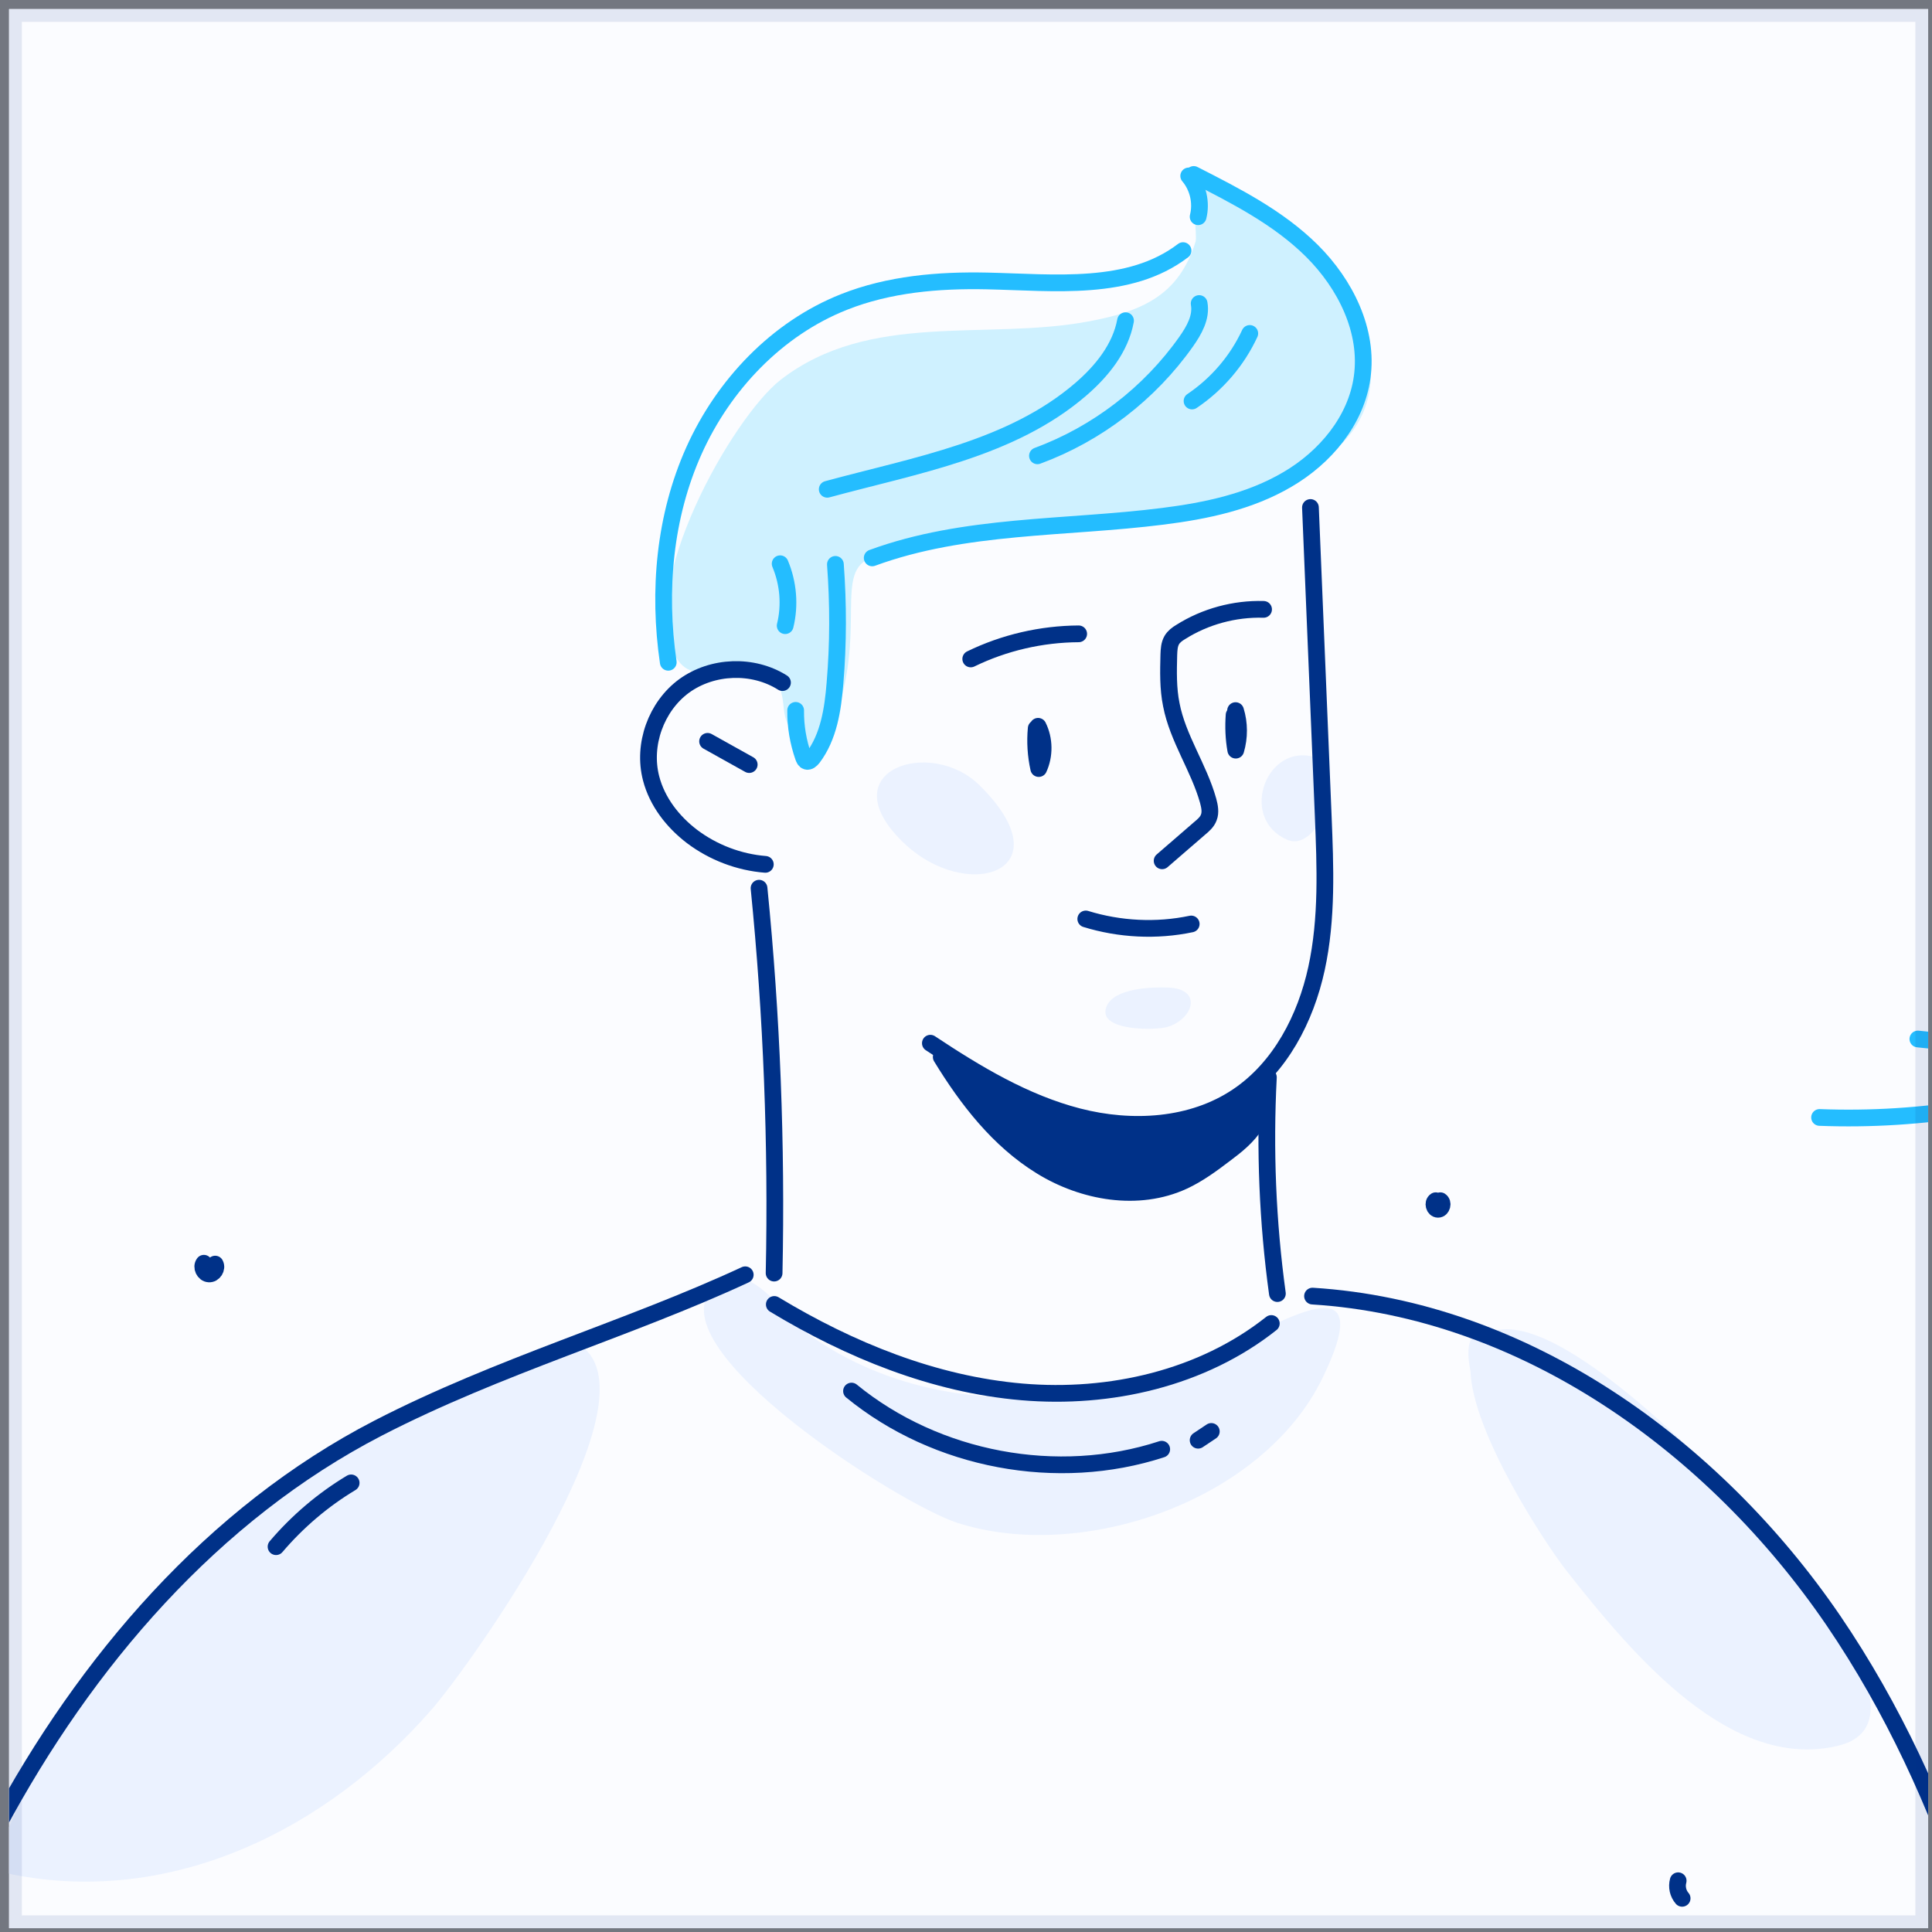 <svg width="200" height="200" viewBox="0 0 200 200" fill="none" xmlns="http://www.w3.org/2000/svg">
<rect x="0" y="0" width="200" height="200" fill="#808080" stroke="none"/>
<g clip-path="url(#clip0_3_17725)">
<path d="M0.939 0.94H199.602V199.604H0.939V0.94Z" fill="#FBFCFF"/>
<g clip-path="url(#clip1_3_17725)">
<path d="M487.49 -69.42H-162.13V417.796H487.49V-69.42Z" fill="#FBFCFF"/>
<path d="M93.41 87.117C100.036 93.635 110.473 90.257 101.4 81.292C96.311 76.269 85.917 79.755 93.41 87.117Z" fill="#EBF2FF"/>
<path d="M133.23 86.922C136.695 88.438 139.943 79.04 135.612 78.26C130.87 77.394 128.379 84.8 133.23 86.922Z" fill="#EBF2FF"/>
<path d="M119.135 106.498C119.871 106.476 120.477 106.411 120.802 106.324C123.509 105.545 124.57 102.383 120.954 102.232C119.33 102.167 115.324 102.253 114.544 104.202C113.786 106.108 116.948 106.541 119.135 106.498Z" fill="#EBF2FF"/>
<path d="M99.105 157.643C112.032 161.801 130.676 155.37 136.869 142.724C142.413 131.399 134.422 135.859 128.446 138.783C121.473 142.204 113.829 144.478 106.034 144.651C98.195 144.824 90.335 142.832 83.882 138.263C81.088 136.271 77.234 129.45 73.661 133.478C68.139 139.757 93.02 155.673 99.105 157.643Z" fill="#EBF2FF"/>
<path d="M1.271 194.044C17.923 197.336 33.904 189.346 44.709 176.938C48.78 172.261 68.767 144.197 59.78 139.087C58.264 138.22 35.571 148.636 21.063 160.113C17.771 162.711 -5.182 192.767 1.271 194.044Z" fill="#EBF2FF"/>
<path d="M199.535 293.003C175.78 280.206 184.68 252.835 185.568 231.051C185.828 224.62 185.654 203.55 177.534 200.887C169.197 198.137 175.434 220.7 175.542 224.598C175.932 237.244 173.723 249.803 172.099 262.276C170.843 271.999 167.119 286.572 172.597 295.623C176.993 302.877 193.125 310.088 201.549 310.759C216.75 312.015 206.659 296.858 199.535 293.003Z" fill="#EBF2FF"/>
<path d="M182.776 158.229C178.965 153.66 161.1 134.778 154.192 137.961C152.092 137.571 151.681 139.26 152.222 141.924C152.438 148.312 159.909 159.745 162.248 162.712C169.242 171.59 179.203 183.348 190.246 180.728C200.575 178.302 184.27 160.026 182.776 158.229Z" fill="#EBF2FF"/>
<path d="M90.354 57.691C105.512 52.927 152.284 56.824 139.833 30.775C137.949 26.812 126.17 16.613 123.246 20.121C123.441 19.904 123.939 24.408 123.766 25.015C122.034 30.558 118.266 32.247 112.614 33.286C102.004 35.257 90.029 32.182 80.826 39.306C75.867 43.139 65.798 60.809 69.999 68.063C72.056 71.614 76.582 67.738 78.986 69.275C82.147 71.311 80.306 73.844 82.017 75.577C84.118 77.721 84.442 79.496 86.175 75.057C89.986 65.269 86.088 59.033 90.354 57.691Z" fill="#CFF1FF"/>
<path d="M81.002 70.661C77.948 68.733 73.748 68.885 70.824 71.007C67.923 73.129 66.493 77.092 67.403 80.578C68.031 83.003 69.655 85.082 71.647 86.598C73.834 88.244 76.498 89.261 79.226 89.478" stroke="#003188" stroke-width="1.732" stroke-miterlimit="10" stroke-linecap="round" stroke-linejoin="round"/>
<path d="M73.249 76.744C74.678 77.545 76.129 78.347 77.558 79.148" stroke="#003188" stroke-width="1.732" stroke-miterlimit="10" stroke-linecap="round" stroke-linejoin="round"/>
<path d="M107.268 75.402C107.138 76.788 107.225 78.195 107.528 79.56C108.156 78.195 108.134 76.528 107.463 75.186" stroke="#003188" stroke-width="1.732" stroke-miterlimit="10" stroke-linecap="round" stroke-linejoin="round"/>
<path d="M100.491 68.214C103.955 66.525 107.81 65.637 111.664 65.615" stroke="#003188" stroke-width="1.732" stroke-miterlimit="10" stroke-linecap="round" stroke-linejoin="round"/>
<path d="M130.805 63.082C127.795 62.996 124.763 63.819 122.23 65.421C121.862 65.638 121.515 65.897 121.299 66.266C121.039 66.72 121.017 67.262 120.996 67.781C120.952 69.514 120.909 71.268 121.255 72.957C121.927 76.443 124.114 79.475 125.067 82.896C125.218 83.459 125.348 84.087 125.132 84.628C124.958 85.105 124.547 85.451 124.157 85.776C122.88 86.88 121.58 88.006 120.303 89.111" stroke="#003188" stroke-width="1.732" stroke-miterlimit="10" stroke-linecap="round" stroke-linejoin="round"/>
<path d="M127.753 74.017C127.667 75.23 127.71 76.464 127.926 77.655C128.316 76.334 128.316 74.883 127.905 73.562" stroke="#003188" stroke-width="1.732" stroke-miterlimit="10" stroke-linecap="round" stroke-linejoin="round"/>
<path d="M112.399 95.13C115.907 96.213 119.718 96.407 123.313 95.65" stroke="#003188" stroke-width="1.732" stroke-miterlimit="10" stroke-linecap="round" stroke-linejoin="round"/>
<path d="M135.657 52.536C136.09 63.168 136.545 73.8 136.978 84.433C137.194 89.716 137.411 95.086 136.285 100.262C135.159 105.437 132.539 110.504 128.143 113.471C123.401 116.675 117.164 117.022 111.621 115.593C106.077 114.163 101.075 111.154 96.311 107.992" stroke="#003188" stroke-width="1.732" stroke-miterlimit="10" stroke-linecap="round" stroke-linejoin="round"/>
<path d="M131.304 111.521C130.914 118.991 131.217 126.505 132.235 133.911" stroke="#003188" stroke-width="1.732" stroke-miterlimit="10" stroke-linecap="round" stroke-linejoin="round"/>
<path d="M78.576 91.946C79.897 105.177 80.416 118.494 80.135 131.79" stroke="#003188" stroke-width="1.732" stroke-miterlimit="10" stroke-linecap="round" stroke-linejoin="round"/>
<path d="M97.437 109.42C100.122 113.816 103.37 118.017 107.766 120.723C112.14 123.43 117.835 124.426 122.512 122.261C124.05 121.546 125.436 120.528 126.8 119.489C127.991 118.601 129.182 117.648 129.961 116.393C130.741 115.137 131.022 113.448 130.286 112.17C126.194 116.328 119.914 117.887 114.132 117.085C108.351 116.306 103.024 113.448 98.39 109.875" fill="#003188"/>
<path d="M97.437 109.42C100.122 113.816 103.37 118.017 107.766 120.723C112.14 123.43 117.835 124.426 122.512 122.261C124.05 121.546 125.436 120.528 126.8 119.489C127.991 118.601 129.182 117.648 129.961 116.393C130.741 115.137 131.022 113.448 130.286 112.17C126.194 116.328 119.914 117.887 114.132 117.085C108.351 116.306 103.024 113.448 98.39 109.875" stroke="#003188" stroke-width="1.732" stroke-miterlimit="10" stroke-linecap="round" stroke-linejoin="round"/>
<path d="M77.147 131.964C65.021 137.594 51.703 141.362 39.144 147.836C21.994 156.693 8.85 172.045 -0.266 189.066C-9.383 206.086 -14.818 224.795 -19.603 243.504C-26.966 272.152 -32.985 301.125 -39.027 330.077" stroke="#003188" stroke-width="1.732" stroke-miterlimit="10" stroke-linecap="round" stroke-linejoin="round"/>
<path d="M80.156 135.037C87.973 139.758 96.678 143.309 105.795 144.088C114.911 144.868 124.46 142.681 131.606 137.008" stroke="#003188" stroke-width="1.732" stroke-miterlimit="10" stroke-linecap="round" stroke-linejoin="round"/>
<path d="M88.148 144.003C96.939 151.192 109.477 153.552 120.261 150.023" stroke="#003188" stroke-width="1.732" stroke-miterlimit="10" stroke-linecap="round" stroke-linejoin="round"/>
<path d="M135.872 134.172C157.764 135.536 177.426 149.655 189.791 167.757C202.133 185.882 208.023 207.622 211.488 229.276" stroke="#003188" stroke-width="1.732" stroke-miterlimit="10" stroke-linecap="round" stroke-linejoin="round"/>
<path d="M193.189 264.051C210.145 237.72 227.1 211.41 244.076 185.079" stroke="#003188" stroke-width="1.732" stroke-miterlimit="10" stroke-linecap="round" stroke-linejoin="round"/>
<path d="M36.35 153.508C33.427 155.262 30.785 157.514 28.576 160.112" stroke="#003188" stroke-width="1.732" stroke-miterlimit="10" stroke-linecap="round" stroke-linejoin="round"/>
<path d="M21.106 130.771C20.803 131.161 21.128 131.854 21.626 131.876C22.124 131.919 22.514 131.291 22.275 130.858" stroke="#003188" stroke-width="1.732" stroke-miterlimit="10" stroke-linecap="round" stroke-linejoin="round"/>
<path d="M148.627 124.298C148.28 124.514 148.454 125.186 148.865 125.186C149.276 125.186 149.45 124.514 149.103 124.298" stroke="#003188" stroke-width="1.732" stroke-miterlimit="10" stroke-linecap="round" stroke-linejoin="round"/>
<path d="M173.723 194.695C173.55 195.323 173.701 196.016 174.134 196.514" stroke="#003188" stroke-width="1.732" stroke-miterlimit="10" stroke-linecap="round" stroke-linejoin="round"/>
<path d="M124.029 149.091C124.484 148.788 124.939 148.485 125.394 148.182" stroke="#003188" stroke-width="1.732" stroke-miterlimit="10" stroke-linecap="round" stroke-linejoin="round"/>
<path d="M82.366 73.538C82.345 75.184 82.626 76.808 83.168 78.367C83.233 78.54 83.319 78.757 83.492 78.8C83.731 78.887 83.969 78.67 84.142 78.454C85.788 76.288 86.221 73.43 86.437 70.723C86.784 66.631 86.784 62.516 86.481 58.424" stroke="#24BDFF" stroke-width="1.732" stroke-miterlimit="10" stroke-linecap="round" stroke-linejoin="round"/>
<path d="M69.178 68.559C68.095 61.175 68.788 53.445 71.841 46.646C74.895 39.846 80.416 34.021 87.346 31.271C92.023 29.409 97.155 28.976 102.179 29.084C109.173 29.236 116.903 30.189 122.469 25.944" stroke="#24BDFF" stroke-width="1.732" stroke-miterlimit="10" stroke-linecap="round" stroke-linejoin="round"/>
<path d="M90.291 57.753C99.84 54.245 110.299 54.722 120.39 53.444C124.872 52.881 129.377 51.928 133.274 49.633C137.172 47.359 140.377 43.548 141.005 39.088C141.698 34.259 139.272 29.408 135.808 25.965C132.343 22.522 127.904 20.27 123.573 18.061" stroke="#24BDFF" stroke-width="1.732" stroke-miterlimit="10" stroke-linecap="round" stroke-linejoin="round"/>
<path d="M123.055 18.213C124.03 19.361 124.398 20.985 124.03 22.435" stroke="#24BDFF" stroke-width="1.732" stroke-miterlimit="10" stroke-linecap="round" stroke-linejoin="round"/>
<path d="M116.514 33.198C115.994 36.035 114.067 38.417 111.88 40.301C104.691 46.494 94.795 48.161 85.635 50.651" stroke="#24BDFF" stroke-width="1.732" stroke-miterlimit="10" stroke-linecap="round" stroke-linejoin="round"/>
<path d="M124.136 31.422C124.395 32.829 123.616 34.194 122.793 35.363C119.004 40.733 113.568 44.912 107.397 47.186" stroke="#24BDFF" stroke-width="1.732" stroke-miterlimit="10" stroke-linecap="round" stroke-linejoin="round"/>
<path d="M129.376 34.518C128.077 37.333 125.976 39.779 123.399 41.512" stroke="#24BDFF" stroke-width="1.732" stroke-miterlimit="10" stroke-linecap="round" stroke-linejoin="round"/>
<path d="M80.762 58.359C81.607 60.373 81.802 62.647 81.282 64.769" stroke="#24BDFF" stroke-width="1.732" stroke-miterlimit="10" stroke-linecap="round" stroke-linejoin="round"/>
<path d="M198.538 107.557C208.001 108.64 217.659 108.12 226.97 105.998C236.519 103.833 246.155 99.632 251.915 91.707C252.933 90.299 253.864 88.61 253.539 86.9C252.998 84.019 249.425 82.915 246.48 82.937C244.336 82.959 242.128 83.283 240.33 84.431C238.533 85.579 237.234 87.722 237.58 89.844C238.1 92.941 241.651 94.543 244.791 94.825C252.868 95.561 260.62 91.252 266.748 85.925" stroke="#24BDFF" stroke-width="1.732" stroke-miterlimit="10" stroke-linecap="round" stroke-linejoin="round"/>
<path d="M219.609 110.524C209.669 114.314 198.972 116.089 188.362 115.678" stroke="#24BDFF" stroke-width="1.732" stroke-miterlimit="10" stroke-linecap="round" stroke-linejoin="round"/>
</g>
</g>
<path d="M0.939 0.94V-0.384H-0.385V0.94H0.939ZM199.602 0.94H200.927V-0.384H199.602V0.94ZM199.602 199.604V200.928H200.927V199.604H199.602ZM0.939 199.604H-0.385V200.928H0.939V199.604ZM0.939 2.265H199.602V-0.384H0.939V2.265ZM198.278 0.94V199.604H200.927V0.94H198.278ZM199.602 198.279H0.939V200.928H199.602V198.279ZM2.263 199.604V0.94H-0.385V199.604H2.263Z" fill="#003188" fill-opacity="0.1"/>
<defs>
<clipPath id="clip0_3_17725">
<path d="M0.939 0.94H199.602V199.604H0.939V0.94Z" fill="white"/>
</clipPath>
<clipPath id="clip1_3_17725">
<rect width="649.621" height="487.215" fill="white" transform="translate(-162.13 -69.42)"/>
</clipPath>
</defs>
</svg>
